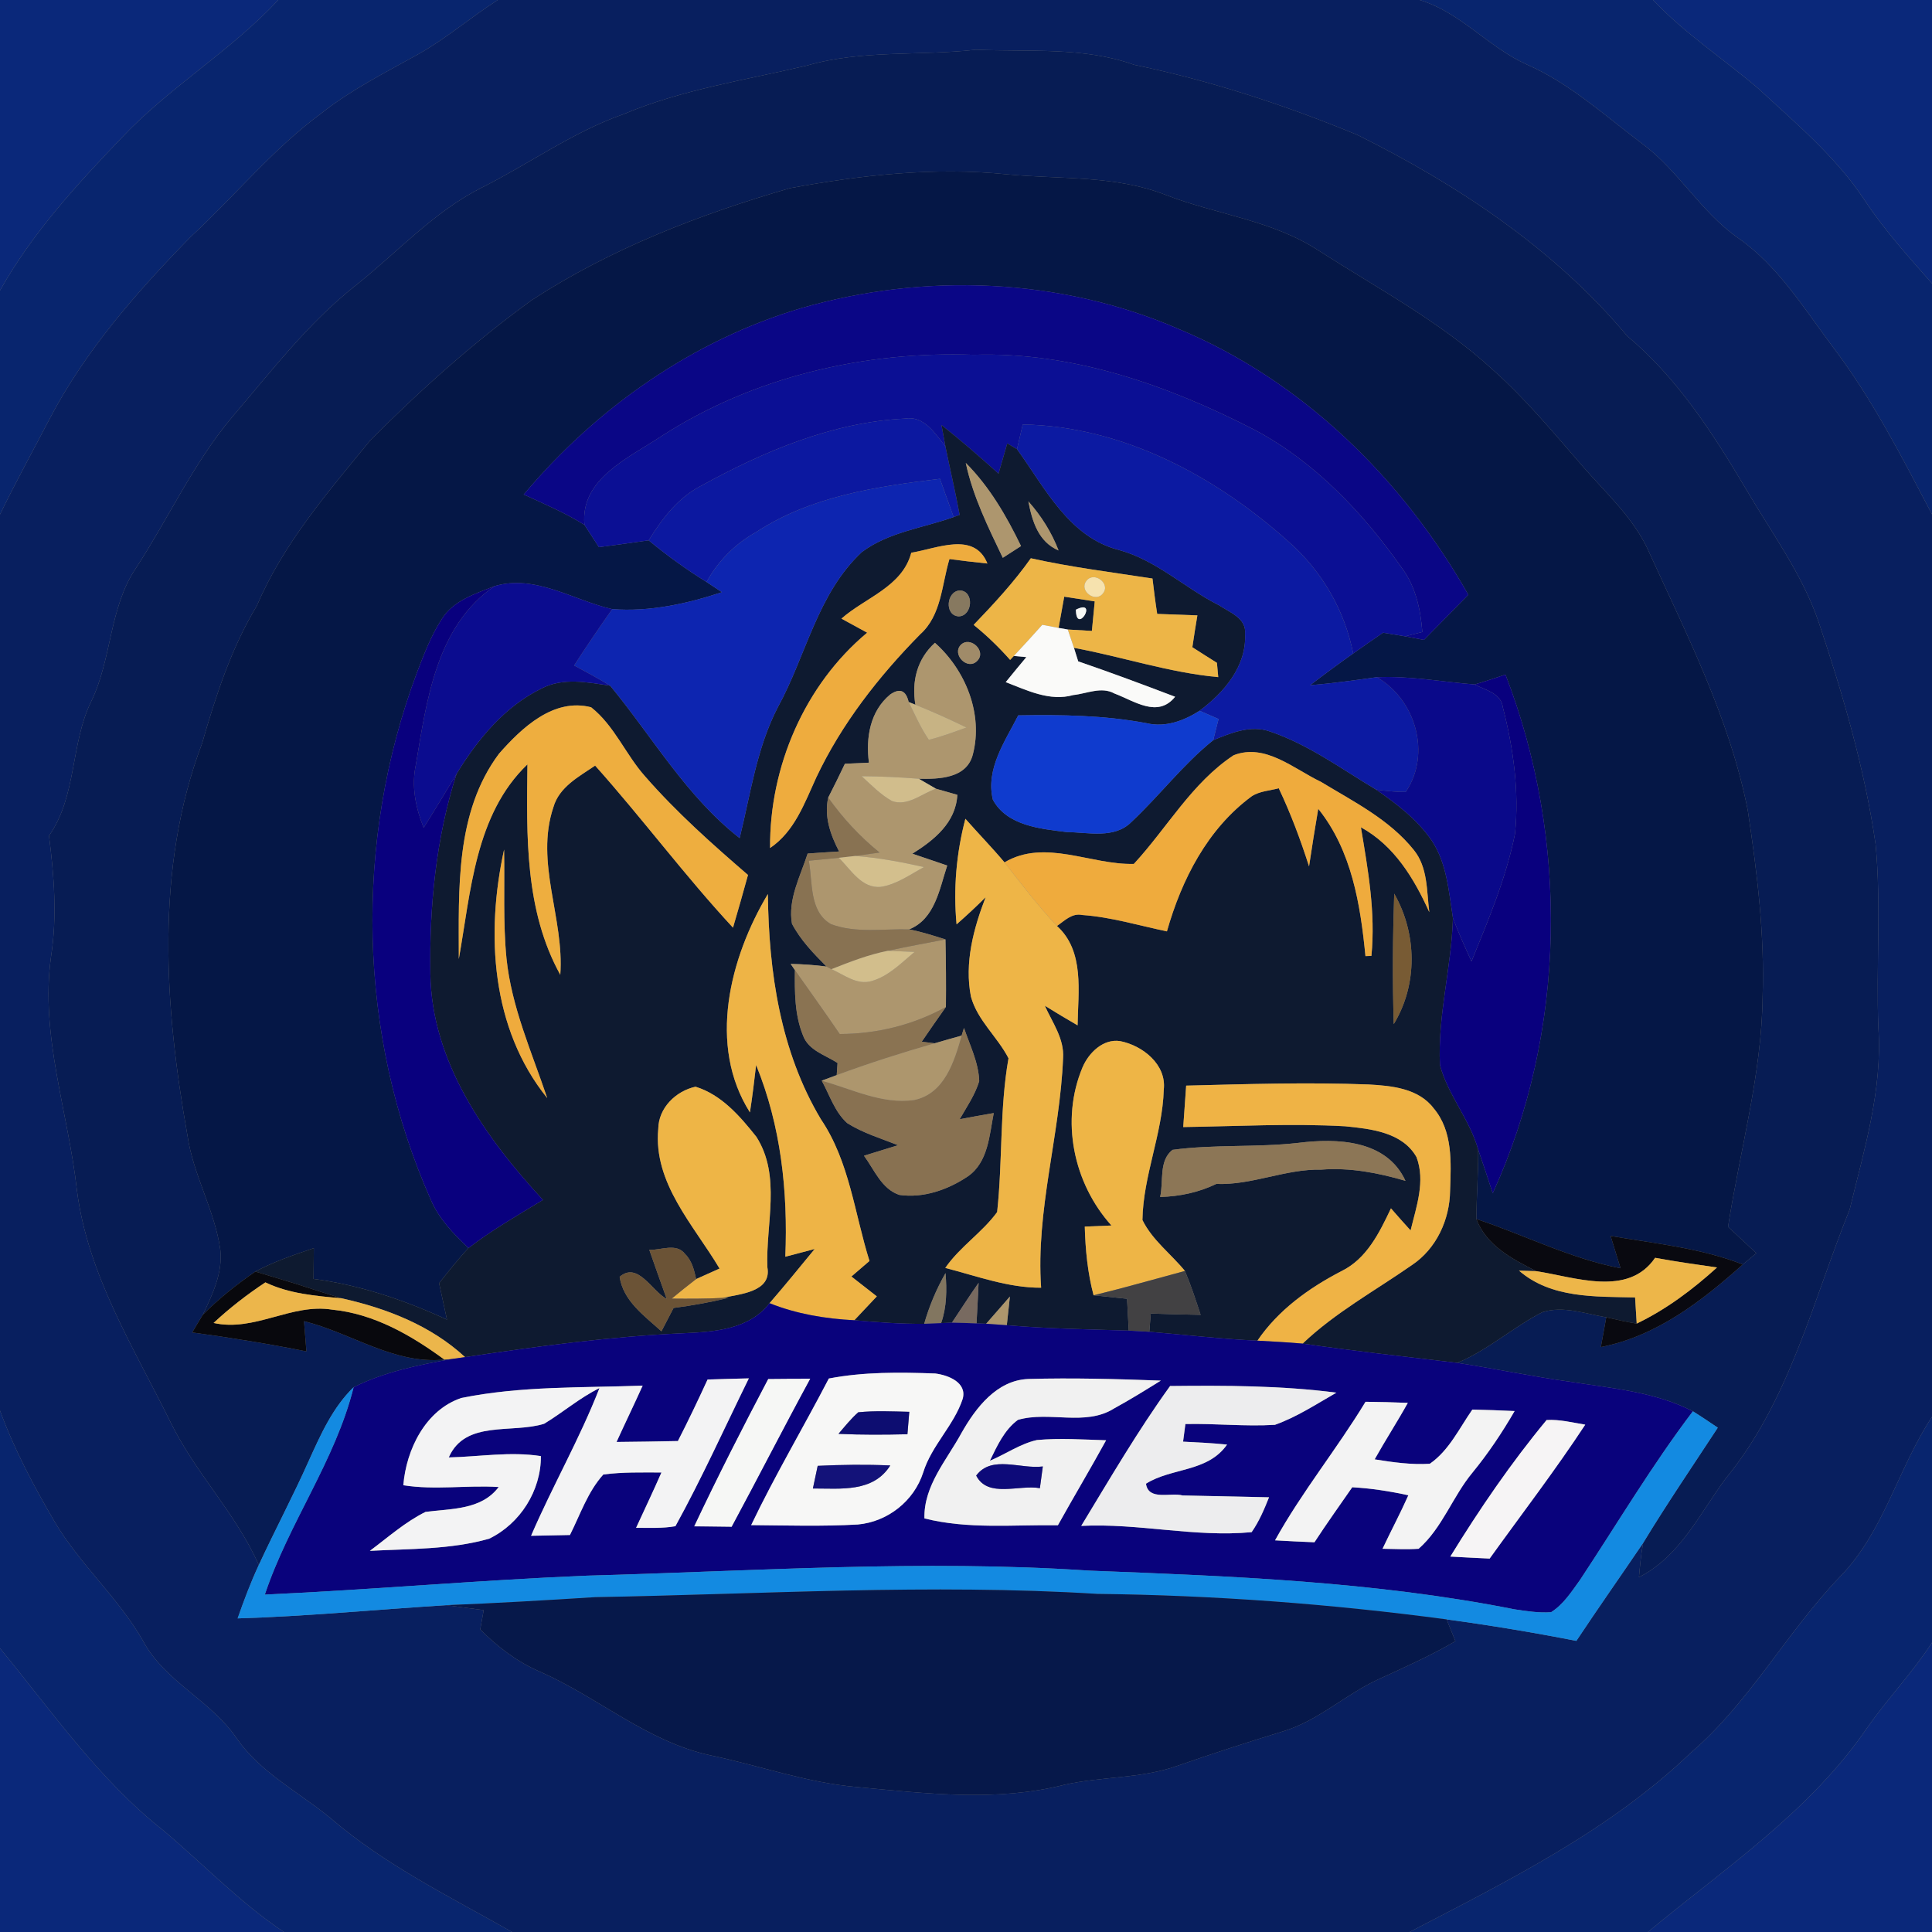 <?xml version="1.0" encoding="UTF-8" ?>
<!DOCTYPE svg PUBLIC "-//W3C//DTD SVG 1.1//EN" "http://www.w3.org/Graphics/SVG/1.1/DTD/svg11.dtd">
<svg width="250pt" height="250pt" viewBox="0 0 250 250" version="1.1" xmlns="http://www.w3.org/2000/svg">
<rect x="0" y="0" width="250" height="250" fill="#808080" stroke="none"/>
<g id="#0a287aff">
<path fill="#0a287a" opacity="1.00" d=" M 0.00 0.00 L 36.00 0.00 C 29.86 6.61 21.97 11.23 15.78 17.79 C 9.94 23.88 4.15 30.19 0.00 37.59 L 0.00 0.00 Z" />
<path fill="#0a287a" opacity="1.00" d=" M 213.90 0.00 L 250.00 0.00 L 250.00 36.68 C 246.92 33.18 243.78 29.71 241.21 25.80 C 237.53 20.25 232.38 15.96 227.54 11.47 C 223.02 7.61 218.01 4.34 213.90 0.00 Z" />
<path fill="#0a287a" opacity="1.00" d=" M 241.61 223.57 C 244.27 219.78 247.49 216.43 250.00 212.55 L 250.00 250.00 L 213.24 250.00 C 223.18 241.76 234.24 234.39 241.61 223.57 Z" />
<path fill="#0a287a" opacity="1.00" d=" M 0.00 213.29 C 6.70 221.43 12.80 230.28 21.15 236.87 C 26.35 241.24 31.06 246.21 36.73 250.00 L 0.00 250.00 L 0.00 213.29 Z" />
</g>
<g id="#08256eff">
<path fill="#08256e" opacity="1.00" d=" M 36.00 0.00 L 64.41 0.00 C 60.88 2.25 57.71 5.02 54.04 7.06 C 49.81 9.42 45.46 11.60 41.65 14.61 C 35.33 19.24 30.39 25.38 24.66 30.66 C 17.70 37.78 11.02 45.38 6.39 54.26 C 4.25 58.36 2.02 62.41 0.00 66.57 L 0.00 37.59 C 4.15 30.19 9.94 23.88 15.78 17.79 C 21.97 11.23 29.86 6.61 36.00 0.00 Z" />
<path fill="#08256e" opacity="1.00" d=" M 183.71 0.00 L 213.90 0.00 C 218.01 4.34 223.02 7.61 227.54 11.47 C 232.38 15.96 237.53 20.25 241.21 25.80 C 243.78 29.71 246.92 33.18 250.00 36.68 L 250.00 66.55 C 246.09 59.12 242.25 51.58 237.15 44.87 C 233.41 39.87 230.07 34.38 224.85 30.75 C 220.05 27.38 217.17 22.04 212.46 18.56 C 207.64 14.94 203.13 10.78 197.55 8.34 C 192.59 6.11 188.99 1.60 183.71 0.00 Z" />
<path fill="#08256e" opacity="1.00" d=" M 0.00 182.53 C 1.85 187.56 4.37 192.31 7.08 196.93 C 10.34 202.44 15.29 206.71 18.48 212.28 C 21.31 217.62 27.31 220.02 30.64 224.96 C 33.73 229.40 38.65 231.88 42.74 235.24 C 49.79 241.32 58.22 245.43 66.26 250.00 L 36.73 250.00 C 31.06 246.21 26.35 241.24 21.15 236.87 C 12.80 230.28 6.70 221.43 0.00 213.29 L 0.00 182.53 Z" />
<path fill="#08256e" opacity="1.00" d=" M 238.07 204.05 C 243.78 198.23 245.59 190.01 250.00 183.34 L 250.00 212.55 C 247.49 216.43 244.27 219.78 241.61 223.57 C 234.24 234.39 223.18 241.76 213.24 250.00 L 182.40 250.00 C 195.16 243.36 208.29 236.87 218.78 226.81 C 226.40 220.27 231.17 211.25 238.07 204.05 Z" />
</g>
<g id="#081f5fff">
<path fill="#081f5f" opacity="1.00" d=" M 64.41 0.00 L 183.71 0.00 C 188.99 1.60 192.59 6.11 197.55 8.34 C 203.13 10.78 207.64 14.94 212.46 18.56 C 217.17 22.04 220.05 27.38 224.85 30.75 C 230.07 34.38 233.41 39.87 237.15 44.87 C 242.25 51.58 246.09 59.12 250.00 66.55 L 250.00 183.34 C 245.59 190.01 243.78 198.23 238.07 204.05 C 231.17 211.25 226.40 220.27 218.78 226.81 C 208.29 236.87 195.16 243.36 182.40 250.00 L 66.26 250.00 C 58.22 245.43 49.79 241.32 42.74 235.24 C 38.65 231.88 33.73 229.40 30.64 224.96 C 27.31 220.02 21.31 217.62 18.48 212.28 C 15.29 206.71 10.34 202.44 7.08 196.93 C 4.37 192.31 1.85 187.56 0.00 182.53 L 0.00 66.57 C 2.02 62.41 4.25 58.36 6.39 54.26 C 11.02 45.38 17.70 37.78 24.66 30.66 C 30.39 25.38 35.33 19.24 41.65 14.61 C 45.46 11.60 49.81 9.42 54.04 7.06 C 57.71 5.02 60.88 2.25 64.41 0.00 M 104.43 8.48 C 96.47 10.36 88.31 11.57 80.72 14.76 C 74.15 17.06 68.49 21.20 62.31 24.29 C 56.09 27.43 51.38 32.70 45.98 36.97 C 39.84 41.83 35.07 48.09 30.01 54.00 C 25.02 59.95 21.80 67.07 17.58 73.53 C 14.10 78.70 14.49 85.28 11.79 90.79 C 9.10 96.32 9.96 102.98 6.34 108.15 C 7.00 113.32 7.41 118.56 6.61 123.74 C 5.16 134.00 8.85 143.96 9.96 154.06 C 11.36 164.97 17.30 174.37 22.07 184.03 C 25.26 190.58 30.53 195.83 33.49 202.51 C 32.44 204.75 31.57 207.08 30.75 209.42 C 39.76 209.15 48.75 208.27 57.74 207.71 C 59.36 207.92 60.97 208.14 62.59 208.35 C 62.44 209.18 62.29 210.01 62.14 210.85 C 64.37 213.09 66.90 215.03 69.82 216.29 C 77.33 219.58 83.72 225.35 91.89 227.13 C 98.26 228.45 104.45 230.71 110.98 231.25 C 119.86 232.08 129.00 233.18 137.76 230.94 C 142.57 229.86 147.62 230.17 152.31 228.51 C 156.85 226.93 161.43 225.44 166.04 224.03 C 170.58 222.66 174.07 219.28 178.32 217.32 C 181.70 215.77 185.11 214.25 188.33 212.37 C 188.05 211.66 187.48 210.25 187.19 209.55 C 192.81 210.31 198.41 211.24 203.98 212.33 C 206.81 208.07 209.75 203.89 212.62 199.66 C 212.34 201.12 212.22 202.61 212.08 204.09 C 217.40 201.39 219.92 195.89 223.30 191.32 C 231.56 181.28 234.58 168.32 239.35 156.50 C 241.21 148.80 243.61 141.02 243.06 133.00 C 242.75 125.08 243.45 117.14 242.70 109.24 C 241.28 99.44 238.48 89.89 235.34 80.51 C 233.19 74.23 229.19 68.87 225.88 63.20 C 221.62 56.01 217.02 48.89 210.55 43.47 C 201.13 32.21 188.69 23.95 175.65 17.46 C 166.31 13.60 156.64 10.43 146.74 8.38 C 140.18 6.03 133.13 6.74 126.30 6.43 C 119.02 7.26 111.54 6.42 104.43 8.48 Z" />
</g>
<g id="#071c54ff">
<path fill="#071c54" opacity="1.00" d=" M 104.43 8.48 C 111.54 6.42 119.02 7.26 126.30 6.43 C 133.13 6.74 140.18 6.03 146.74 8.38 C 156.64 10.43 166.31 13.60 175.65 17.46 C 188.69 23.95 201.13 32.21 210.55 43.47 C 217.02 48.89 221.62 56.01 225.88 63.20 C 229.19 68.87 233.19 74.23 235.34 80.51 C 238.48 89.89 241.28 99.44 242.70 109.24 C 243.45 117.14 242.75 125.08 243.06 133.00 C 243.61 141.02 241.21 148.80 239.35 156.50 C 234.58 168.32 231.56 181.28 223.30 191.32 C 219.92 195.89 217.40 201.39 212.08 204.09 C 212.22 202.61 212.34 201.12 212.62 199.66 C 215.69 194.60 219.03 189.70 222.28 184.74 C 221.21 184.02 220.15 183.30 219.06 182.62 C 214.18 180.10 208.61 179.65 203.27 178.81 C 198.35 178.13 193.48 177.11 188.57 176.35 C 192.55 174.70 195.77 171.75 199.57 169.80 C 202.28 168.93 205.15 170.00 207.85 170.46 C 207.62 171.74 207.38 173.02 207.15 174.31 C 214.34 172.91 220.20 168.38 225.52 163.62 C 226.10 163.13 226.68 162.65 227.27 162.16 C 226.05 161.02 224.83 159.89 223.61 158.75 C 225.14 148.84 227.96 139.09 228.08 129.01 C 228.36 120.91 227.36 112.84 226.16 104.85 C 223.79 92.82 218.12 81.85 213.08 70.78 C 211.08 66.72 207.66 63.65 204.74 60.27 C 201.03 55.99 197.40 51.61 193.16 47.84 C 186.41 41.64 178.26 37.32 170.59 32.40 C 164.63 28.50 157.39 27.76 150.86 25.23 C 144.30 22.65 137.17 23.22 130.30 22.56 C 120.92 21.59 111.45 22.65 102.22 24.35 C 90.55 27.73 79.04 32.17 68.82 38.83 C 61.35 44.24 54.44 50.42 47.94 56.95 C 42.46 63.65 36.68 70.30 33.25 78.36 C 29.91 83.89 27.93 90.03 26.15 96.20 C 20.03 112.38 21.28 130.23 24.26 146.94 C 25.00 152.06 27.80 156.61 28.51 161.72 C 28.84 164.70 27.50 167.50 26.25 170.12 C 25.79 170.88 25.32 171.65 24.87 172.42 C 29.82 173.09 34.75 173.89 39.65 174.87 C 39.55 173.57 39.44 172.26 39.34 170.96 C 45.44 172.47 51.00 176.59 57.50 175.93 L 58.46 175.85 C 54.12 176.63 49.73 177.52 45.76 179.50 C 43.05 182.13 41.50 185.62 39.97 189.00 C 37.94 193.56 35.59 197.97 33.49 202.51 C 30.53 195.83 25.26 190.58 22.07 184.03 C 17.30 174.37 11.36 164.97 9.96 154.06 C 8.85 143.96 5.16 134.00 6.61 123.74 C 7.41 118.56 7.00 113.32 6.34 108.15 C 9.96 102.98 9.10 96.32 11.79 90.79 C 14.49 85.28 14.10 78.70 17.58 73.53 C 21.80 67.07 25.02 59.95 30.01 54.00 C 35.07 48.09 39.84 41.83 45.98 36.97 C 51.38 32.70 56.09 27.43 62.31 24.29 C 68.49 21.20 74.15 17.06 80.72 14.76 C 88.31 11.57 96.47 10.36 104.43 8.48 Z" />
</g>
<g id="#051746ff">
<path fill="#051746" opacity="1.00" d=" M 102.22 24.35 C 111.45 22.65 120.92 21.59 130.30 22.56 C 137.17 23.22 144.30 22.65 150.86 25.23 C 157.39 27.76 164.63 28.50 170.59 32.40 C 178.26 37.32 186.41 41.64 193.16 47.84 C 197.40 51.61 201.03 55.99 204.74 60.27 C 207.66 63.65 211.08 66.72 213.08 70.78 C 218.12 81.85 223.79 92.82 226.16 104.85 C 227.36 112.84 228.36 120.91 228.08 129.01 C 227.96 139.09 225.14 148.84 223.61 158.75 C 224.83 159.89 226.05 161.02 227.27 162.16 C 226.68 162.65 226.10 163.13 225.52 163.62 C 220.04 161.49 214.16 160.91 208.41 159.93 C 208.84 161.32 209.27 162.72 209.70 164.11 C 203.20 162.86 197.28 159.81 191.04 157.74 C 191.06 154.75 191.30 151.76 191.28 148.77 C 191.93 150.64 192.54 152.52 193.16 154.41 C 202.71 133.51 203.07 108.66 194.81 87.29 C 193.48 87.73 192.16 88.18 190.82 88.57 C 186.60 88.23 182.41 87.44 178.16 87.63 C 175.29 88.02 172.42 88.44 169.53 88.66 C 171.36 87.26 173.22 85.89 175.10 84.56 C 176.38 83.65 177.67 82.76 178.96 81.87 C 179.68 81.99 181.11 82.22 181.82 82.34 C 182.43 82.46 183.65 82.69 184.26 82.80 C 186.18 80.86 188.09 78.91 190.00 76.96 C 181.50 61.97 168.51 49.22 152.48 42.55 C 137.22 35.95 119.66 35.26 103.75 39.85 C 89.65 44.01 77.19 52.78 67.77 63.99 C 70.43 65.21 73.14 66.37 75.63 67.92 C 76.26 68.88 76.88 69.84 77.50 70.80 C 79.65 70.52 81.79 70.23 83.94 69.92 C 86.31 71.88 88.81 73.69 91.43 75.31 C 91.93 75.64 92.92 76.30 93.42 76.63 C 88.85 78.14 84.06 79.19 79.22 78.82 C 74.21 77.69 69.26 74.27 63.98 75.85 C 61.51 76.82 58.67 77.70 57.18 80.08 C 55.79 82.21 54.88 84.61 53.97 86.98 C 45.76 108.84 46.25 133.91 55.76 155.29 C 56.82 157.75 58.71 159.69 60.62 161.50 C 59.27 162.94 58.05 164.50 56.82 166.04 C 57.16 167.61 57.50 169.19 57.84 170.76 C 52.35 168.23 46.58 166.28 40.57 165.49 C 40.58 164.16 40.59 162.83 40.61 161.51 C 38.03 162.38 35.44 163.25 33.04 164.54 C 30.62 166.20 28.32 168.04 26.25 170.12 C 27.50 167.50 28.84 164.70 28.51 161.72 C 27.80 156.61 25.00 152.06 24.26 146.94 C 21.28 130.23 20.03 112.38 26.15 96.20 C 27.93 90.03 29.91 83.89 33.25 78.36 C 36.68 70.30 42.46 63.65 47.94 56.95 C 54.44 50.42 61.35 44.24 68.82 38.83 C 79.04 32.17 90.55 27.73 102.22 24.35 Z" />
</g>
<g id="#0a0686ff">
<path fill="#0a0686" opacity="1.00" d=" M 103.75 39.85 C 119.66 35.26 137.22 35.95 152.48 42.55 C 168.51 49.22 181.50 61.97 190.00 76.96 C 188.09 78.91 186.18 80.86 184.26 82.80 C 183.65 82.69 182.43 82.46 181.82 82.34 C 182.38 82.20 183.49 81.92 184.05 81.78 C 183.82 78.88 183.20 75.93 181.44 73.55 C 176.40 66.39 170.20 59.81 162.40 55.65 C 151.17 49.86 138.81 45.50 126.00 45.91 C 111.85 45.41 97.46 48.75 85.51 56.49 C 81.38 59.24 75.04 61.96 75.63 67.92 C 73.14 66.37 70.43 65.21 67.77 63.99 C 77.19 52.78 89.65 44.01 103.75 39.85 Z" />
</g>
<g id="#0b0f94ff">
<path fill="#0b0f94" opacity="1.00" d=" M 85.51 56.49 C 97.46 48.75 111.85 45.41 126.00 45.91 C 138.81 45.50 151.17 49.86 162.40 55.65 C 170.20 59.81 176.40 66.39 181.44 73.55 C 183.20 75.93 183.82 78.88 184.05 81.78 C 183.49 81.92 182.38 82.20 181.82 82.34 C 181.11 82.22 179.68 81.99 178.96 81.87 C 177.67 82.76 176.38 83.65 175.10 84.56 C 174.01 78.99 171.07 73.93 166.83 70.17 C 157.36 61.66 145.31 55.15 132.34 54.93 C 132.16 55.73 131.78 57.33 131.60 58.12 C 131.28 57.94 130.65 57.56 130.34 57.38 C 129.96 58.68 129.59 59.98 129.21 61.29 C 126.80 59.13 124.37 57.00 121.83 55.00 C 121.96 55.69 122.21 57.09 122.34 57.78 C 120.99 56.10 119.59 53.74 117.06 54.17 C 107.74 54.64 98.91 58.37 90.82 62.81 C 87.78 64.34 85.69 67.09 83.94 69.92 C 81.79 70.23 79.65 70.52 77.50 70.80 C 76.88 69.84 76.26 68.88 75.63 67.92 C 75.04 61.96 81.38 59.24 85.51 56.49 Z" />
</g>
<g id="#0c18a0ff">
<path fill="#0c18a0" opacity="1.00" d=" M 90.82 62.81 C 98.91 58.37 107.74 54.64 117.06 54.17 C 119.59 53.74 120.99 56.10 122.34 57.78 C 122.94 60.73 123.64 63.66 124.18 66.63 L 123.40 66.91 C 122.81 65.26 122.22 63.61 121.63 61.96 C 113.43 62.95 104.94 64.21 97.88 68.83 C 95.16 70.34 92.92 72.58 91.43 75.31 C 88.81 73.69 86.31 71.88 83.94 69.92 C 85.69 67.09 87.78 64.34 90.82 62.81 Z" />
</g>
<g id="#0e1a30ff">
<path fill="#0e1a30" opacity="1.00" d=" M 121.83 55.00 C 124.37 57.00 126.80 59.13 129.21 61.29 C 129.59 59.98 129.96 58.68 130.34 57.38 C 130.65 57.56 131.28 57.94 131.60 58.12 C 135.21 63.10 138.32 69.53 144.80 71.17 C 149.66 72.50 153.32 76.10 157.74 78.32 C 159.12 79.25 161.31 79.98 161.11 82.03 C 161.32 86.23 158.38 89.61 155.23 91.97 C 153.18 93.27 150.81 94.16 148.36 93.58 C 142.89 92.55 137.32 92.47 131.76 92.57 C 130.05 95.93 127.51 99.52 128.48 103.49 C 130.31 106.86 134.63 107.25 138.05 107.67 C 140.82 107.70 144.22 108.58 146.41 106.36 C 150.05 102.95 153.08 98.92 156.99 95.78 C 159.28 94.84 161.86 93.77 164.35 94.66 C 169.32 96.34 173.59 99.50 178.06 102.17 C 180.74 104.01 183.39 106.05 185.26 108.76 C 187.23 111.72 187.47 115.39 188.01 118.80 C 187.82 125.18 186.01 131.45 186.33 137.83 C 187.37 141.72 190.19 144.87 191.28 148.77 C 191.30 151.76 191.06 154.75 191.04 157.74 C 192.33 161.18 195.71 162.93 198.79 164.49 C 198.23 164.47 197.12 164.44 196.56 164.42 C 200.72 168.03 206.42 167.76 211.58 167.89 C 211.64 169.01 211.71 170.14 211.79 171.27 C 210.46 171.07 209.16 170.75 207.85 170.46 C 205.15 170.00 202.28 168.93 199.57 169.80 C 195.77 171.75 192.55 174.70 188.57 176.35 C 181.90 175.55 175.21 174.83 168.56 173.86 C 172.78 169.84 177.92 167.03 182.67 163.72 C 185.86 161.61 187.60 157.83 187.64 154.06 C 187.77 150.45 188.01 146.36 185.52 143.42 C 183.56 140.82 180.05 140.49 177.06 140.33 C 169.20 140.03 161.34 140.28 153.49 140.48 C 153.36 142.27 153.24 144.05 153.11 145.84 C 160.09 145.74 167.08 145.35 174.06 145.74 C 177.37 146.07 181.46 146.50 183.29 149.72 C 184.48 152.83 183.27 156.16 182.53 159.22 C 181.67 158.27 180.82 157.32 179.99 156.36 C 178.50 159.50 176.86 162.89 173.57 164.49 C 169.35 166.68 165.42 169.51 162.71 173.48 C 158.03 173.27 153.39 172.72 148.72 172.33 C 148.77 171.74 148.87 170.56 148.91 169.97 C 151.06 170.04 153.21 170.11 155.36 170.14 C 154.73 168.22 154.11 166.31 153.33 164.46 C 151.52 162.25 149.11 160.48 147.83 157.87 C 147.92 152.13 150.42 146.74 150.59 141.01 C 150.97 137.74 147.85 135.29 144.95 134.72 C 142.75 134.38 140.88 136.23 140.08 138.11 C 137.20 144.97 138.89 153.10 143.82 158.58 C 142.96 158.61 141.23 158.68 140.37 158.72 C 140.45 161.71 140.74 164.71 141.51 167.61 C 142.95 167.76 144.39 167.91 145.84 168.06 C 145.91 169.43 145.99 170.80 146.06 172.18 C 140.80 172.01 135.53 171.94 130.28 171.48 C 130.42 170.24 130.55 169.01 130.68 167.77 C 129.65 168.94 128.65 170.13 127.61 171.29 C 127.30 171.28 126.67 171.26 126.36 171.25 C 126.46 169.50 126.55 167.74 126.63 166.00 C 125.44 167.69 124.33 169.43 123.18 171.15 C 122.83 171.17 122.13 171.20 121.78 171.21 C 122.51 169.13 122.53 166.91 122.35 164.74 C 121.17 166.81 120.24 169.01 119.59 171.30 C 116.57 171.33 113.55 171.10 110.55 170.84 C 111.51 169.81 112.48 168.78 113.46 167.75 C 112.36 166.89 111.27 166.03 110.17 165.18 C 110.95 164.51 111.73 163.84 112.51 163.17 C 110.57 157.01 109.93 150.31 106.23 144.84 C 100.97 136.04 99.48 125.78 99.36 115.69 C 94.43 123.96 91.54 135.26 97.04 143.94 C 97.36 141.90 97.60 139.86 97.84 137.81 C 101.06 145.69 101.97 154.18 101.62 162.62 C 102.88 162.29 104.15 161.96 105.42 161.62 C 103.49 163.97 101.57 166.33 99.58 168.63 C 96.93 172.06 92.40 172.34 88.42 172.52 C 78.94 172.94 69.54 174.21 60.18 175.61 C 55.74 171.51 50.02 169.29 44.20 168.00 C 42.18 167.39 40.19 166.73 38.18 166.09 C 36.47 165.58 34.75 165.06 33.04 164.54 C 35.44 163.25 38.03 162.38 40.61 161.51 C 40.59 162.83 40.58 164.16 40.57 165.49 C 46.58 166.28 52.35 168.23 57.84 170.76 C 57.50 169.19 57.16 167.61 56.82 166.04 C 58.05 164.50 59.27 162.94 60.62 161.50 C 63.65 159.16 66.99 157.26 70.26 155.27 C 62.82 147.21 55.85 137.42 55.69 126.02 C 55.55 117.30 56.41 108.47 59.08 100.13 C 61.80 95.67 65.33 91.38 70.12 89.07 C 72.88 87.65 76.04 88.29 78.96 88.73 C 84.44 95.38 88.82 103.07 95.71 108.45 C 97.12 102.75 97.91 96.81 100.64 91.54 C 104.31 84.87 105.75 76.83 111.52 71.44 C 114.97 68.85 119.42 68.33 123.40 66.91 L 124.18 66.63 C 123.64 63.66 122.94 60.73 122.34 57.78 C 122.21 57.09 121.96 55.69 121.83 55.00 M 124.97 59.90 C 125.89 64.23 127.86 68.21 129.76 72.18 C 130.35 71.80 131.53 71.04 132.12 70.66 C 130.24 66.77 128.04 62.98 124.97 59.90 M 133.07 64.88 C 133.56 67.44 134.36 70.12 136.98 71.23 C 136.08 68.89 134.74 66.75 133.07 64.88 M 117.92 71.52 C 116.76 75.93 111.99 77.31 108.88 80.05 C 109.99 80.65 111.10 81.26 112.21 81.87 C 104.11 88.63 99.56 99.24 99.65 109.73 C 102.82 107.59 104.10 103.93 105.62 100.62 C 108.90 93.67 113.69 87.55 119.06 82.09 C 121.84 79.62 121.85 75.67 122.86 72.34 C 124.50 72.56 126.13 72.75 127.77 72.92 C 126.08 68.71 121.23 70.99 117.92 71.52 M 133.39 72.24 C 131.20 75.34 128.61 78.13 125.99 80.86 C 127.69 82.23 129.26 83.75 130.71 85.39 L 131.19 84.88 C 131.59 84.92 132.41 84.99 132.81 85.03 C 131.92 86.10 131.02 87.18 130.14 88.27 C 132.91 89.33 135.85 90.80 138.88 89.94 C 140.64 89.76 142.52 88.80 144.21 89.74 C 146.78 90.70 149.81 92.96 152.06 90.16 C 147.90 88.58 143.73 87.02 139.52 85.58 C 139.38 85.14 139.11 84.27 138.97 83.83 C 145.21 84.98 151.28 87.04 157.64 87.62 C 157.59 87.16 157.51 86.23 157.47 85.77 C 156.40 85.10 155.34 84.43 154.29 83.75 C 154.49 82.37 154.71 81.00 154.94 79.63 C 153.20 79.56 151.47 79.50 149.74 79.44 C 149.50 77.91 149.31 76.38 149.13 74.86 C 143.87 74.05 138.59 73.40 133.39 72.24 M 124.22 76.40 C 122.45 76.48 122.17 79.65 124.06 79.76 C 125.85 79.71 126.10 76.50 124.22 76.40 M 124.34 83.43 C 123.11 84.68 125.21 86.81 126.45 85.52 C 127.71 84.27 125.57 82.25 124.34 83.43 M 118.45 91.19 L 117.58 90.84 C 117.23 89.33 116.44 89.01 115.20 89.86 C 112.57 92.03 112.02 95.48 112.44 98.69 C 111.40 98.73 110.36 98.78 109.33 98.83 C 108.63 100.29 107.92 101.76 107.17 103.21 C 106.62 105.66 107.46 108.02 108.58 110.18 C 107.22 110.26 105.87 110.35 104.51 110.45 C 103.57 113.38 101.93 116.37 102.48 119.53 C 103.59 121.65 105.28 123.39 106.95 125.07 C 105.41 124.87 103.86 124.76 102.31 124.73 L 102.86 125.53 C 102.83 128.37 102.82 131.31 103.91 133.99 C 104.61 135.93 106.80 136.52 108.38 137.55 C 108.36 137.94 108.30 138.73 108.27 139.12 C 107.79 139.30 106.82 139.66 106.33 139.84 C 107.36 141.70 108.01 143.89 109.64 145.34 C 111.67 146.62 113.99 147.31 116.21 148.19 C 114.73 148.64 113.27 149.09 111.80 149.55 C 113.13 151.35 114.08 153.86 116.37 154.62 C 119.48 155.07 122.67 153.95 125.23 152.23 C 127.88 150.40 128.02 146.90 128.59 144.03 C 127.12 144.28 125.65 144.55 124.18 144.83 C 125.10 143.23 126.17 141.68 126.71 139.90 C 126.63 137.48 125.50 135.26 124.74 133.01 L 124.43 134.01 C 123.26 134.33 122.10 134.66 120.95 135.00 C 120.53 134.95 119.69 134.85 119.27 134.80 C 120.30 133.29 121.34 131.79 122.40 130.30 C 122.43 127.38 122.41 124.47 122.34 121.56 C 120.79 121.07 119.24 120.57 117.64 120.26 C 120.99 118.93 121.57 115.01 122.57 112.00 C 121.07 111.48 119.56 110.98 118.06 110.47 C 120.87 108.71 123.68 106.46 123.88 102.85 C 122.95 102.59 122.03 102.32 121.11 102.06 C 120.55 101.74 119.44 101.09 118.89 100.77 C 121.50 100.83 125.11 100.74 125.89 97.61 C 127.24 92.39 124.95 86.71 120.98 83.18 C 118.66 85.28 117.95 88.17 118.45 91.19 M 64.57 97.53 C 58.89 105.13 59.37 115.11 59.37 124.10 C 60.92 115.41 61.48 105.39 68.25 98.91 C 68.14 108.13 67.89 117.80 72.50 126.14 C 73.04 118.86 69.20 111.62 71.61 104.45 C 72.36 101.82 74.93 100.49 77.01 99.07 C 83.13 105.92 88.61 113.31 94.85 120.04 C 95.51 117.77 96.17 115.50 96.79 113.22 C 92.14 109.21 87.54 105.12 83.50 100.49 C 80.96 97.66 79.52 93.91 76.49 91.52 C 71.64 90.27 67.51 94.18 64.57 97.53 M 159.63 97.73 C 154.22 101.31 151.02 107.14 146.72 111.79 C 141.15 111.94 135.23 108.49 129.98 111.59 C 128.36 109.66 126.59 107.85 124.92 105.95 C 123.75 110.41 123.35 115.02 123.78 119.61 C 125.07 118.48 126.33 117.31 127.54 116.10 C 125.97 120.16 124.78 124.61 125.64 128.97 C 126.49 132.06 129.08 134.17 130.50 136.94 C 129.34 143.52 129.75 150.23 129.03 156.84 C 127.10 159.50 124.20 161.33 122.32 164.07 C 126.40 165.12 130.46 166.65 134.72 166.63 C 134.02 156.63 137.16 146.88 137.56 136.93 C 137.74 134.43 136.18 132.32 135.20 130.14 C 136.60 131.00 138.01 131.86 139.44 132.68 C 139.50 128.35 140.37 123.08 136.77 119.82 C 137.75 119.15 138.71 118.12 140.03 118.40 C 143.76 118.66 147.36 119.76 151.00 120.52 C 152.90 113.82 156.25 107.25 161.97 103.04 C 163.01 102.36 164.30 102.32 165.47 102.00 C 167.02 105.27 168.29 108.66 169.39 112.11 C 169.76 109.62 170.16 107.13 170.58 104.66 C 174.91 110.05 176.04 117.04 176.69 123.72 C 176.88 123.71 177.27 123.70 177.46 123.69 C 178.01 118.08 177.02 112.55 176.10 107.05 C 180.42 109.42 182.98 113.67 184.95 118.03 C 184.60 115.30 184.78 112.24 182.94 109.98 C 179.78 106.03 175.15 103.73 170.91 101.16 C 167.42 99.50 163.72 96.13 159.63 97.73 M 70.81 142.09 C 68.81 136.15 66.19 130.32 65.54 124.03 C 65.08 119.34 65.32 114.63 65.23 109.93 C 62.84 120.82 63.55 133.10 70.81 142.09 M 180.41 115.64 C 180.22 121.27 180.18 126.90 180.35 132.52 C 183.47 127.41 183.37 120.80 180.41 115.64 M 85.18 146.08 C 84.52 153.11 89.77 158.53 93.11 164.15 C 92.35 164.49 90.84 165.17 90.08 165.51 C 89.83 164.36 89.53 163.13 88.66 162.28 C 87.54 160.79 85.55 161.79 84.02 161.73 C 84.75 163.85 85.52 165.96 86.27 168.08 C 84.33 167.05 82.54 163.20 80.18 165.22 C 80.65 168.36 83.40 170.28 85.59 172.27 C 86.11 171.26 86.63 170.25 87.16 169.25 C 89.57 168.93 91.97 168.51 94.32 167.92 L 93.47 167.95 C 95.70 167.45 99.88 167.20 99.30 163.99 C 99.07 158.39 101.12 152.20 97.88 147.11 C 95.77 144.45 93.36 141.65 90.00 140.62 C 87.45 141.18 85.21 143.36 85.18 146.08 M 151.72 148.79 C 149.91 150.21 150.59 152.89 150.12 154.89 C 152.64 154.82 155.11 154.30 157.39 153.20 C 162.02 153.38 166.33 151.25 170.96 151.35 C 174.67 151.06 178.32 151.76 181.87 152.80 C 179.41 147.47 173.02 147.26 167.98 147.89 C 162.58 148.50 157.10 148.06 151.72 148.79 Z" />
<path fill="#0e1a30" opacity="1.00" d=" M 137.71 77.21 C 139.03 77.42 140.34 77.62 141.66 77.82 C 141.54 79.09 141.41 80.36 141.29 81.64 C 140.25 81.59 139.21 81.53 138.17 81.46 C 137.87 81.41 137.28 81.30 136.98 81.25 C 137.23 79.91 137.47 78.56 137.71 77.21 M 139.22 78.89 C 139.25 82.29 142.22 77.38 139.22 78.89 Z" />
</g>
<g id="#0c1aa2ff">
<path fill="#0c1aa2" opacity="1.00" d=" M 132.34 54.93 C 145.31 55.15 157.36 61.66 166.83 70.17 C 171.07 73.93 174.01 78.99 175.10 84.56 C 173.22 85.89 171.36 87.26 169.53 88.66 C 172.42 88.44 175.29 88.02 178.16 87.63 C 183.21 90.53 185.22 97.57 181.90 102.48 C 180.61 102.49 179.33 102.35 178.06 102.17 C 173.59 99.50 169.32 96.34 164.35 94.66 C 161.86 93.77 159.28 94.84 156.99 95.78 C 157.22 94.87 157.45 93.96 157.68 93.04 C 156.86 92.68 156.04 92.33 155.23 91.97 C 158.38 89.61 161.32 86.23 161.11 82.03 C 161.31 79.98 159.12 79.25 157.74 78.32 C 153.32 76.10 149.66 72.50 144.80 71.17 C 138.32 69.53 135.21 63.10 131.60 58.12 C 131.78 57.33 132.16 55.73 132.34 54.93 Z" />
</g>
<g id="#ad966eff">
<path fill="#ad966e" opacity="1.00" d=" M 124.97 59.90 C 128.04 62.98 130.24 66.77 132.12 70.66 C 131.53 71.04 130.35 71.80 129.76 72.18 C 127.86 68.21 125.89 64.23 124.97 59.90 Z" />
<path fill="#ad966e" opacity="1.00" d=" M 133.07 64.88 C 134.74 66.75 136.08 68.89 136.98 71.23 C 134.36 70.12 133.56 67.44 133.07 64.88 Z" />
<path fill="#ad966e" opacity="1.00" d=" M 118.45 91.19 C 117.95 88.17 118.66 85.28 120.98 83.18 C 124.95 86.71 127.24 92.39 125.89 97.61 C 125.11 100.74 121.50 100.83 118.89 100.77 C 116.43 100.57 113.96 100.46 111.50 100.44 C 112.74 101.58 113.93 102.81 115.41 103.65 C 117.44 104.39 119.28 102.69 121.11 102.06 C 122.03 102.32 122.95 102.59 123.88 102.85 C 123.68 106.46 120.87 108.71 118.06 110.47 C 119.56 110.98 121.07 111.48 122.57 112.00 C 121.57 115.01 120.99 118.93 117.64 120.26 C 114.28 120.17 110.74 120.79 107.52 119.58 C 104.68 117.93 105.18 114.16 104.66 111.38 C 105.95 111.26 107.24 111.13 108.54 111.00 C 110.09 112.50 111.48 115.00 113.98 114.76 C 116.04 114.44 117.76 113.17 119.56 112.20 C 116.62 111.54 113.66 110.98 110.66 110.76 C 111.71 110.62 112.77 110.47 113.82 110.32 C 111.28 108.27 109.06 105.87 107.17 103.21 C 107.92 101.76 108.63 100.29 109.33 98.83 C 110.36 98.78 111.40 98.73 112.44 98.69 C 112.02 95.48 112.57 92.03 115.20 89.86 C 116.44 89.01 117.23 89.33 117.58 90.84 C 118.40 92.49 119.14 94.20 120.19 95.73 C 121.85 95.33 123.45 94.71 125.06 94.14 C 122.89 93.08 120.69 92.09 118.45 91.19 Z" />
<path fill="#ad966e" opacity="1.00" d=" M 114.90 123.03 C 117.37 122.49 119.86 122.04 122.34 121.56 C 122.41 124.47 122.43 127.38 122.40 130.30 C 118.19 132.63 113.47 133.79 108.66 133.80 C 106.77 131.02 104.80 128.29 102.86 125.53 L 102.31 124.73 C 103.86 124.76 105.41 124.87 106.95 125.07 L 107.59 125.41 C 109.23 126.13 110.88 127.51 112.78 126.95 C 114.99 126.33 116.62 124.60 118.35 123.18 C 117.48 123.15 115.76 123.07 114.90 123.03 Z" />
</g>
<g id="#0d25b0ff">
<path fill="#0d25b0" opacity="1.00" d=" M 97.88 68.83 C 104.94 64.21 113.43 62.95 121.63 61.96 C 122.22 63.61 122.81 65.26 123.40 66.91 C 119.42 68.33 114.97 68.85 111.52 71.44 C 105.75 76.83 104.31 84.87 100.64 91.54 C 97.91 96.81 97.12 102.75 95.71 108.45 C 88.82 103.07 84.44 95.38 78.96 88.73 C 77.44 87.80 75.86 86.96 74.29 86.11 C 75.88 83.65 77.53 81.22 79.22 78.82 C 84.06 79.19 88.85 78.14 93.42 76.63 C 92.92 76.30 91.93 75.64 91.43 75.31 C 92.92 72.58 95.16 70.34 97.88 68.83 Z" />
</g>
<g id="#eeac3eff">
<path fill="#eeac3e" opacity="1.00" d=" M 117.92 71.52 C 121.23 70.99 126.08 68.71 127.77 72.92 C 126.13 72.75 124.50 72.56 122.86 72.34 C 121.85 75.67 121.84 79.62 119.06 82.09 C 113.69 87.55 108.90 93.67 105.62 100.62 C 104.10 103.93 102.82 107.59 99.65 109.73 C 99.56 99.24 104.11 88.63 112.21 81.87 C 111.10 81.26 109.99 80.65 108.88 80.05 C 111.99 77.31 116.76 75.93 117.92 71.52 Z" />
</g>
<g id="#edb547ff">
<path fill="#edb547" opacity="1.00" d=" M 133.39 72.24 C 138.59 73.40 143.87 74.05 149.13 74.86 C 149.31 76.38 149.50 77.91 149.74 79.44 C 151.47 79.50 153.20 79.56 154.94 79.63 C 154.71 81.00 154.49 82.37 154.29 83.75 C 155.34 84.43 156.40 85.10 157.47 85.77 C 157.51 86.23 157.59 87.16 157.64 87.62 C 151.28 87.04 145.21 84.98 138.97 83.83 C 138.77 83.24 138.37 82.05 138.17 81.46 C 139.21 81.53 140.25 81.59 141.29 81.64 C 141.41 80.36 141.54 79.09 141.66 77.82 C 140.34 77.62 139.03 77.42 137.71 77.21 C 137.47 78.56 137.23 79.91 136.98 81.25 C 136.27 81.12 135.57 80.99 134.87 80.85 C 133.66 82.21 132.43 83.55 131.19 84.88 L 130.71 85.39 C 129.26 83.75 127.69 82.23 125.99 80.86 C 128.61 78.13 131.20 75.34 133.39 72.24 M 140.59 75.15 C 139.56 76.43 141.75 78.08 142.72 76.79 C 143.77 75.51 141.56 73.87 140.59 75.15 Z" />
</g>
<g id="#0b0c8fff">
<path fill="#0b0c8f" opacity="1.00" d=" M 63.98 75.85 C 69.26 74.27 74.21 77.69 79.22 78.82 C 77.53 81.22 75.88 83.65 74.29 86.11 C 75.86 86.96 77.44 87.80 78.96 88.73 C 76.04 88.29 72.88 87.65 70.12 89.07 C 65.33 91.38 61.80 95.67 59.08 100.13 C 57.67 102.47 56.27 104.80 54.82 107.11 C 53.79 104.53 53.21 101.73 53.81 98.96 C 55.21 90.66 56.44 81.02 63.98 75.85 Z" />
</g>
<g id="#f6e2aeff">
<path fill="#f6e2ae" opacity="1.00" d=" M 140.59 75.15 C 141.56 73.87 143.77 75.51 142.72 76.79 C 141.75 78.08 139.56 76.43 140.59 75.15 Z" />
</g>
<g id="#09007eff">
<path fill="#09007e" opacity="1.00" d=" M 57.18 80.08 C 58.67 77.70 61.51 76.82 63.98 75.85 C 56.44 81.02 55.21 90.66 53.81 98.96 C 53.21 101.73 53.79 104.53 54.82 107.11 C 56.27 104.80 57.67 102.47 59.08 100.13 C 56.41 108.47 55.55 117.30 55.69 126.02 C 55.85 137.42 62.82 147.21 70.26 155.27 C 66.99 157.26 63.65 159.16 60.62 161.50 C 58.71 159.69 56.82 157.75 55.76 155.29 C 46.25 133.91 45.76 108.84 53.97 86.98 C 54.88 84.61 55.79 82.21 57.18 80.08 Z" />
<path fill="#09007e" opacity="1.00" d=" M 190.82 88.57 C 192.16 88.18 193.48 87.73 194.81 87.29 C 203.07 108.66 202.71 133.51 193.16 154.41 C 192.54 152.52 191.93 150.64 191.28 148.77 C 190.19 144.87 187.37 141.72 186.33 137.83 C 186.01 131.45 187.82 125.18 188.01 118.80 C 188.72 120.70 189.57 122.55 190.41 124.40 C 192.60 119.03 194.89 113.62 196.04 107.90 C 196.60 102.43 195.84 96.84 194.47 91.53 C 194.23 89.68 192.20 89.30 190.82 88.57 Z" />
</g>
<g id="#877960ff">
<path fill="#877960" opacity="1.00" d=" M 124.22 76.40 C 126.10 76.50 125.85 79.71 124.06 79.76 C 122.17 79.65 122.45 76.48 124.22 76.40 Z" />
</g>
<g id="#f6f7f5ff">
<path fill="#f6f7f5" opacity="1.00" d=" M 139.22 78.89 C 142.22 77.38 139.25 82.29 139.22 78.89 Z" />
<path fill="#f6f7f5" opacity="1.00" d=" M 99.40 178.43 C 101.22 178.41 103.04 178.40 104.86 178.40 C 101.40 184.76 98.11 191.21 94.68 197.58 C 93.06 197.56 91.43 197.54 89.81 197.52 C 92.85 191.08 96.08 184.73 99.40 178.43 Z" />
</g>
<g id="#fafaf9ff">
<path fill="#fafaf9" opacity="1.00" d=" M 134.87 80.85 C 135.57 80.99 136.27 81.12 136.98 81.25 C 137.28 81.30 137.87 81.41 138.17 81.46 C 138.37 82.05 138.77 83.24 138.97 83.83 C 139.11 84.27 139.38 85.14 139.52 85.58 C 143.73 87.02 147.90 88.58 152.06 90.16 C 149.81 92.96 146.78 90.70 144.21 89.74 C 142.52 88.80 140.64 89.76 138.88 89.94 C 135.85 90.80 132.91 89.33 130.14 88.27 C 131.02 87.18 131.92 86.10 132.81 85.03 C 132.41 84.99 131.59 84.92 131.19 84.88 C 132.43 83.55 133.66 82.21 134.87 80.85 Z" />
</g>
<g id="#a08b69ff">
<path fill="#a08b69" opacity="1.00" d=" M 124.34 83.43 C 125.57 82.25 127.71 84.27 126.45 85.52 C 125.21 86.81 123.11 84.68 124.34 83.43 Z" />
</g>
<g id="#0a098aff">
<path fill="#0a098a" opacity="1.00" d=" M 178.16 87.63 C 182.41 87.44 186.60 88.23 190.82 88.57 C 192.20 89.30 194.23 89.68 194.47 91.53 C 195.84 96.84 196.60 102.43 196.04 107.90 C 194.89 113.62 192.60 119.03 190.41 124.40 C 189.57 122.55 188.72 120.70 188.01 118.80 C 187.47 115.39 187.23 111.72 185.26 108.76 C 183.39 106.05 180.74 104.01 178.06 102.17 C 179.33 102.35 180.61 102.49 181.90 102.48 C 185.22 97.57 183.21 90.53 178.16 87.63 Z" />
</g>
<g id="#eeae3fff">
<path fill="#eeae3f" opacity="1.00" d=" M 64.57 97.53 C 67.51 94.18 71.64 90.27 76.49 91.52 C 79.52 93.91 80.96 97.66 83.50 100.49 C 87.54 105.12 92.14 109.21 96.79 113.22 C 96.17 115.50 95.51 117.77 94.85 120.04 C 88.61 113.31 83.13 105.92 77.01 99.07 C 74.93 100.49 72.36 101.82 71.61 104.45 C 69.20 111.62 73.04 118.86 72.50 126.14 C 67.89 117.80 68.14 108.13 68.25 98.91 C 61.48 105.39 60.92 115.41 59.37 124.10 C 59.37 115.11 58.89 105.13 64.57 97.53 Z" />
</g>
<g id="#c7b384ff">
<path fill="#c7b384" opacity="1.00" d=" M 117.58 90.84 L 118.45 91.19 C 120.69 92.09 122.89 93.08 125.06 94.14 C 123.45 94.71 121.85 95.33 120.19 95.73 C 119.14 94.20 118.40 92.49 117.58 90.84 Z" />
</g>
<g id="#0f3bceff">
<path fill="#0f3bce" opacity="1.00" d=" M 148.36 93.58 C 150.81 94.16 153.18 93.27 155.23 91.97 C 156.04 92.33 156.86 92.68 157.68 93.04 C 157.45 93.96 157.22 94.87 156.99 95.78 C 153.08 98.92 150.05 102.95 146.41 106.36 C 144.22 108.58 140.82 107.70 138.05 107.67 C 134.63 107.25 130.31 106.86 128.48 103.49 C 127.51 99.52 130.05 95.93 131.76 92.57 C 137.32 92.47 142.89 92.55 148.36 93.58 Z" />
</g>
<g id="#efab3dff">
<path fill="#efab3d" opacity="1.00" d=" M 159.63 97.73 C 163.72 96.13 167.42 99.50 170.91 101.16 C 175.15 103.73 179.78 106.03 182.94 109.98 C 184.78 112.24 184.60 115.30 184.95 118.03 C 182.98 113.67 180.42 109.42 176.10 107.05 C 177.02 112.55 178.01 118.08 177.46 123.69 C 177.27 123.70 176.88 123.71 176.69 123.72 C 176.04 117.04 174.91 110.05 170.58 104.66 C 170.16 107.13 169.76 109.62 169.39 112.11 C 168.29 108.66 167.02 105.27 165.47 102.00 C 164.30 102.32 163.01 102.36 161.97 103.04 C 156.25 107.25 152.90 113.82 151.00 120.52 C 147.36 119.76 143.76 118.66 140.03 118.40 C 138.71 118.12 137.75 119.15 136.77 119.82 C 134.33 117.23 132.17 114.40 129.98 111.59 C 135.23 108.49 141.15 111.94 146.72 111.79 C 151.02 107.14 154.22 101.31 159.63 97.73 Z" />
<path fill="#efab3d" opacity="1.00" d=" M 70.81 142.09 C 63.55 133.10 62.84 120.82 65.23 109.93 C 65.32 114.63 65.08 119.34 65.54 124.03 C 66.19 130.32 68.81 136.15 70.81 142.09 Z" />
</g>
<g id="#d1bd8cff">
<path fill="#d1bd8c" opacity="1.00" d=" M 111.50 100.44 C 113.96 100.46 116.43 100.57 118.89 100.77 C 119.44 101.09 120.55 101.74 121.11 102.06 C 119.28 102.69 117.44 104.39 115.41 103.65 C 113.93 102.81 112.74 101.58 111.50 100.44 Z" />
</g>
<g id="#887252ff">
<path fill="#887252" opacity="1.00" d=" M 108.58 110.18 C 107.46 108.02 106.62 105.66 107.17 103.21 C 109.06 105.87 111.28 108.27 113.82 110.32 C 112.77 110.47 111.71 110.62 110.66 110.76 C 110.13 110.82 109.07 110.94 108.54 111.00 C 107.24 111.13 105.95 111.26 104.66 111.38 C 105.18 114.16 104.68 117.93 107.52 119.58 C 110.74 120.79 114.28 120.17 117.64 120.26 C 119.24 120.57 120.79 121.07 122.34 121.56 C 119.86 122.04 117.37 122.49 114.90 123.03 C 112.37 123.53 109.97 124.47 107.59 125.41 L 106.95 125.07 C 105.28 123.39 103.59 121.65 102.48 119.53 C 101.93 116.37 103.57 113.38 104.51 110.45 C 105.87 110.35 107.22 110.26 108.58 110.18 Z" />
</g>
<g id="#eeb547ff">
<path fill="#eeb547" opacity="1.00" d=" M 124.92 105.95 C 126.59 107.85 128.36 109.66 129.98 111.59 C 132.17 114.40 134.33 117.23 136.77 119.82 C 140.37 123.08 139.50 128.35 139.44 132.68 C 138.01 131.86 136.60 131.00 135.20 130.14 C 136.18 132.32 137.74 134.43 137.56 136.93 C 137.16 146.88 134.02 156.63 134.72 166.63 C 130.46 166.65 126.40 165.12 122.32 164.07 C 124.20 161.33 127.10 159.50 129.03 156.84 C 129.75 150.23 129.34 143.52 130.50 136.94 C 129.08 134.17 126.49 132.06 125.64 128.97 C 124.78 124.61 125.97 120.16 127.54 116.10 C 126.33 117.31 125.07 118.48 123.78 119.61 C 123.35 115.02 123.75 110.41 124.92 105.95 Z" />
</g>
<g id="#d3bf8dff">
<path fill="#d3bf8d" opacity="1.00" d=" M 108.54 111.00 C 109.07 110.94 110.13 110.82 110.66 110.76 C 113.66 110.98 116.62 111.54 119.56 112.20 C 117.76 113.17 116.04 114.44 113.98 114.76 C 111.48 115.00 110.09 112.50 108.54 111.00 Z" />
</g>
<g id="#eeb446ff">
<path fill="#eeb446" opacity="1.00" d=" M 97.04 143.94 C 91.54 135.26 94.43 123.96 99.36 115.69 C 99.48 125.78 100.97 136.04 106.23 144.84 C 109.93 150.31 110.57 157.01 112.51 163.17 C 111.73 163.84 110.95 164.51 110.17 165.18 C 111.27 166.03 112.36 166.89 113.46 167.75 C 112.48 168.78 111.51 169.81 110.55 170.84 C 106.80 170.65 103.07 170.03 99.58 168.63 C 101.57 166.33 103.49 163.97 105.42 161.62 C 104.15 161.96 102.88 162.29 101.62 162.62 C 101.97 154.18 101.06 145.69 97.84 137.81 C 97.60 139.86 97.36 141.90 97.04 143.94 Z" />
</g>
<g id="#785b34ff">
<path fill="#785b34" opacity="1.00" d=" M 180.41 115.64 C 183.37 120.80 183.47 127.41 180.35 132.52 C 180.18 126.90 180.22 121.27 180.41 115.64 Z" />
</g>
<g id="#d2be8cff">
<path fill="#d2be8c" opacity="1.00" d=" M 107.59 125.41 C 109.97 124.47 112.37 123.53 114.90 123.03 C 115.76 123.07 117.48 123.15 118.35 123.18 C 116.62 124.60 114.99 126.33 112.78 126.95 C 110.88 127.51 109.23 126.13 107.59 125.41 Z" />
</g>
<g id="#8a7352ff">
<path fill="#8a7352" opacity="1.00" d=" M 102.86 125.53 C 104.80 128.29 106.77 131.02 108.66 133.80 C 113.47 133.79 118.19 132.63 122.40 130.30 C 121.34 131.79 120.30 133.29 119.27 134.80 C 119.69 134.85 120.53 134.95 120.95 135.00 C 116.68 136.23 112.44 137.58 108.27 139.12 C 108.30 138.73 108.36 137.94 108.38 137.55 C 106.80 136.52 104.61 135.93 103.91 133.99 C 102.82 131.31 102.83 128.37 102.86 125.53 Z" />
</g>
<g id="#887151ff">
<path fill="#887151" opacity="1.00" d=" M 124.74 133.01 C 125.50 135.26 126.63 137.48 126.71 139.90 C 126.17 141.68 125.10 143.23 124.18 144.83 C 125.65 144.55 127.12 144.28 128.59 144.03 C 128.02 146.90 127.88 150.40 125.23 152.23 C 122.67 153.95 119.48 155.07 116.37 154.62 C 114.08 153.86 113.13 151.35 111.80 149.55 C 113.27 149.09 114.73 148.64 116.21 148.19 C 113.99 147.31 111.67 146.62 109.64 145.34 C 108.01 143.89 107.36 141.70 106.33 139.84 C 110.23 140.91 114.16 142.94 118.30 142.34 C 122.22 141.52 123.48 137.36 124.43 134.01 L 124.74 133.01 Z" />
</g>
<g id="#ad966dff">
<path fill="#ad966d" opacity="1.00" d=" M 120.95 135.00 C 122.10 134.66 123.26 134.33 124.43 134.01 C 123.48 137.36 122.22 141.52 118.30 142.34 C 114.16 142.94 110.23 140.91 106.33 139.84 C 106.82 139.66 107.79 139.30 108.27 139.12 C 112.44 137.58 116.68 136.23 120.95 135.00 Z" />
<path fill="#ad966d" opacity="1.00" d=" M 127.61 171.29 C 128.65 170.13 129.65 168.94 130.68 167.77 C 130.55 169.01 130.42 170.24 130.28 171.48 C 129.62 171.44 128.28 171.34 127.61 171.29 Z" />
</g>
<g id="#eeb546ff">
<path fill="#eeb546" opacity="1.00" d=" M 140.08 138.11 C 140.88 136.23 142.75 134.38 144.95 134.72 C 147.85 135.29 150.97 137.74 150.59 141.01 C 150.42 146.74 147.92 152.13 147.83 157.87 C 149.11 160.48 151.52 162.25 153.33 164.46 C 149.39 165.52 145.47 166.65 141.51 167.61 C 140.74 164.71 140.45 161.71 140.37 158.72 C 141.23 158.68 142.96 158.61 143.82 158.58 C 138.89 153.10 137.20 144.97 140.08 138.11 Z" />
<path fill="#eeb546" opacity="1.00" d=" M 85.18 146.08 C 85.21 143.36 87.45 141.18 90.00 140.62 C 93.36 141.65 95.77 144.45 97.88 147.11 C 101.12 152.20 99.07 158.39 99.30 163.99 C 99.88 167.20 95.70 167.45 93.47 167.95 C 91.29 168.07 89.10 168.06 86.92 168.04 C 87.96 167.18 89.01 166.33 90.08 165.51 C 90.84 165.17 92.35 164.49 93.11 164.15 C 89.77 158.53 84.52 153.11 85.18 146.08 Z" />
</g>
<g id="#efb345ff">
<path fill="#efb345" opacity="1.00" d=" M 153.49 140.48 C 161.34 140.28 169.20 140.03 177.06 140.33 C 180.05 140.49 183.56 140.82 185.52 143.42 C 188.01 146.36 187.77 150.45 187.64 154.06 C 187.60 157.83 185.86 161.61 182.67 163.72 C 177.92 167.03 172.78 169.84 168.56 173.86 C 166.61 173.69 164.66 173.59 162.71 173.48 C 165.42 169.51 169.35 166.68 173.57 164.49 C 176.86 162.89 178.50 159.50 179.99 156.36 C 180.82 157.32 181.67 158.27 182.53 159.22 C 183.27 156.16 184.48 152.83 183.29 149.72 C 181.46 146.50 177.37 146.07 174.06 145.74 C 167.08 145.35 160.09 145.74 153.11 145.84 C 153.24 144.05 153.36 142.27 153.49 140.48 Z" />
</g>
<g id="#8c7656ff">
<path fill="#8c7656" opacity="1.00" d=" M 151.72 148.79 C 157.10 148.06 162.58 148.50 167.98 147.89 C 173.02 147.26 179.41 147.47 181.87 152.80 C 178.32 151.76 174.67 151.06 170.96 151.35 C 166.33 151.25 162.02 153.38 157.39 153.20 C 155.11 154.30 152.64 154.82 150.12 154.89 C 150.59 152.89 149.91 150.21 151.72 148.79 Z" />
</g>
<g id="#090910ff">
<path fill="#090910" opacity="1.00" d=" M 191.04 157.74 C 197.28 159.81 203.20 162.86 209.70 164.11 C 209.27 162.72 208.84 161.32 208.41 159.93 C 214.16 160.91 220.04 161.49 225.52 163.62 C 220.20 168.38 214.34 172.91 207.15 174.31 C 207.38 173.02 207.62 171.74 207.85 170.46 C 209.16 170.75 210.46 171.07 211.79 171.27 C 215.62 169.43 219.04 166.86 222.18 164.01 C 219.50 163.63 216.82 163.25 214.17 162.76 C 210.68 167.88 203.80 165.25 198.79 164.49 C 195.71 162.93 192.33 161.18 191.04 157.74 Z" />
</g>
<g id="#6b5336ff">
<path fill="#6b5336" opacity="1.00" d=" M 84.02 161.73 C 85.55 161.79 87.54 160.79 88.66 162.28 C 89.53 163.13 89.83 164.36 90.08 165.51 C 89.01 166.33 87.96 167.18 86.92 168.04 C 89.10 168.06 91.29 168.07 93.47 167.95 L 94.32 167.92 C 91.97 168.51 89.57 168.93 87.16 169.25 C 86.63 170.25 86.11 171.26 85.59 172.27 C 83.40 170.28 80.65 168.36 80.18 165.22 C 82.54 163.20 84.33 167.05 86.27 168.08 C 85.52 165.96 84.75 163.85 84.02 161.73 Z" />
</g>
<g id="#edb649ff">
<path fill="#edb649" opacity="1.00" d=" M 214.17 162.76 C 216.82 163.25 219.50 163.63 222.18 164.01 C 219.04 166.86 215.62 169.43 211.79 171.27 C 211.71 170.14 211.64 169.01 211.58 167.89 C 206.42 167.76 200.72 168.03 196.56 164.42 C 197.12 164.44 198.23 164.47 198.79 164.49 C 203.80 165.25 210.68 167.88 214.17 162.76 Z" />
</g>
<g id="#08080dff">
<path fill="#08080d" opacity="1.00" d=" M 26.25 170.12 C 28.32 168.04 30.62 166.20 33.04 164.54 C 34.75 165.06 36.47 165.58 38.18 166.09 C 40.19 166.73 42.18 167.39 44.20 168.00 C 40.84 167.69 37.43 167.42 34.34 165.94 C 31.97 167.51 29.72 169.25 27.64 171.19 C 32.96 172.38 37.71 168.61 43.00 169.47 C 48.39 170.00 53.21 172.78 57.50 175.93 C 51.00 176.59 45.44 172.47 39.34 170.96 C 39.44 172.26 39.55 173.57 39.65 174.87 C 34.75 173.89 29.82 173.09 24.87 172.42 C 25.32 171.65 25.79 170.88 26.25 170.12 Z" />
</g>
<g id="#424143ff">
<path fill="#424143" opacity="1.00" d=" M 141.51 167.61 C 145.47 166.65 149.39 165.52 153.33 164.46 C 154.11 166.31 154.73 168.22 155.36 170.14 C 153.21 170.11 151.06 170.04 148.91 169.97 C 148.87 170.56 148.77 171.74 148.72 172.33 C 148.06 172.29 146.73 172.22 146.06 172.18 C 145.99 170.80 145.91 169.43 145.84 168.06 C 144.39 167.91 142.95 167.76 141.51 167.61 Z" />
</g>
<g id="#ecb64bff">
<path fill="#ecb64b" opacity="1.00" d=" M 27.64 171.19 C 29.72 169.25 31.97 167.51 34.34 165.94 C 37.43 167.42 40.84 167.69 44.20 168.00 C 50.02 169.29 55.74 171.51 60.18 175.61 C 59.75 175.67 58.89 175.79 58.46 175.85 L 57.50 175.93 C 53.21 172.78 48.39 170.00 43.00 169.47 C 37.71 168.61 32.96 172.38 27.64 171.19 Z" />
</g>
<g id="#827660ff">
<path fill="#827660" opacity="1.00" d=" M 119.59 171.30 C 120.24 169.01 121.17 166.81 122.35 164.74 C 122.53 166.91 122.51 169.13 121.78 171.21 C 121.23 171.23 120.14 171.28 119.59 171.30 Z" />
</g>
<g id="#786a60ff">
<path fill="#786a60" opacity="1.00" d=" M 123.18 171.15 C 124.33 169.43 125.44 167.69 126.63 166.00 C 126.55 167.74 126.46 169.50 126.36 171.25 C 125.30 171.20 124.24 171.17 123.18 171.15 Z" />
</g>
<g id="#09027cff">
<path fill="#09027c" opacity="1.00" d=" M 88.42 172.52 C 92.40 172.34 96.93 172.06 99.58 168.63 C 103.07 170.03 106.80 170.65 110.55 170.84 C 113.55 171.10 116.57 171.33 119.59 171.30 C 120.14 171.28 121.23 171.23 121.78 171.21 C 122.13 171.20 122.83 171.17 123.18 171.15 C 124.24 171.17 125.30 171.20 126.36 171.25 C 126.67 171.26 127.30 171.28 127.61 171.29 C 128.28 171.34 129.62 171.44 130.28 171.48 C 135.53 171.94 140.80 172.01 146.06 172.18 C 146.73 172.22 148.06 172.29 148.72 172.33 C 153.39 172.72 158.03 173.27 162.71 173.48 C 164.66 173.59 166.61 173.69 168.56 173.86 C 175.21 174.83 181.90 175.55 188.57 176.35 C 193.48 177.11 198.35 178.13 203.27 178.81 C 208.61 179.65 214.18 180.10 219.06 182.62 C 213.76 189.60 209.28 197.15 204.45 204.45 C 203.36 205.96 202.31 207.61 200.71 208.62 C 199.11 208.73 197.51 208.48 195.94 208.24 C 177.85 204.65 159.35 203.95 140.96 203.24 C 119.31 201.79 97.62 203.30 75.96 203.89 C 62.05 204.46 48.18 205.71 34.27 206.34 C 37.36 197.07 43.39 189.03 45.76 179.50 C 49.73 177.52 54.12 176.63 58.46 175.85 C 58.89 175.79 59.75 175.67 60.18 175.61 C 69.54 174.21 78.94 172.94 88.42 172.52 M 91.56 178.51 C 90.33 181.19 89.06 183.85 87.72 186.47 C 85.07 186.52 82.42 186.57 79.78 186.59 C 80.89 184.15 82.06 181.74 83.16 179.30 C 75.33 179.59 67.40 179.33 59.69 180.90 C 55.05 182.46 52.56 187.59 52.19 192.19 C 56.29 192.84 60.42 192.16 64.53 192.42 C 62.28 195.41 58.39 195.20 55.06 195.64 C 52.42 196.95 50.21 198.93 47.86 200.68 C 53.02 200.40 58.29 200.53 63.29 199.11 C 67.31 197.17 70.02 192.89 69.99 188.42 C 66.03 187.80 62.04 188.50 58.07 188.59 C 60.21 183.70 66.28 185.54 70.42 184.23 C 72.85 182.76 75.01 180.88 77.57 179.62 C 75.02 186.17 71.50 192.28 68.72 198.73 C 70.40 198.70 72.08 198.67 73.75 198.63 C 75.09 195.97 76.05 193.04 78.07 190.80 C 80.56 190.47 83.08 190.54 85.59 190.54 C 84.54 192.94 83.41 195.31 82.31 197.70 C 84.01 197.69 85.72 197.79 87.40 197.49 C 90.83 191.26 93.76 184.75 96.90 178.36 C 95.12 178.40 93.34 178.45 91.56 178.51 M 99.40 178.43 C 96.08 184.73 92.85 191.08 89.81 197.52 C 91.43 197.54 93.06 197.56 94.68 197.58 C 98.11 191.21 101.40 184.76 104.86 178.40 C 103.04 178.40 101.22 178.41 99.40 178.43 M 107.25 178.38 C 103.95 184.73 100.29 190.89 97.20 197.35 C 101.80 197.39 106.40 197.53 111.00 197.27 C 114.86 196.92 118.27 194.24 119.46 190.54 C 120.55 187.03 123.43 184.47 124.57 181.02 C 125.17 178.88 122.66 177.93 121.02 177.73 C 116.42 177.56 111.78 177.51 107.25 178.38 M 124.42 185.42 C 122.51 188.94 119.52 192.23 119.62 196.48 C 125.27 197.91 131.13 197.28 136.89 197.37 C 138.94 193.69 141.10 190.07 143.13 186.37 C 140.15 186.28 137.16 186.07 134.18 186.34 C 132.00 186.83 130.13 188.17 128.09 189.02 C 129.03 187.10 129.95 185.03 131.72 183.73 C 135.80 182.55 140.45 184.62 144.20 182.23 C 146.25 181.11 148.23 179.88 150.21 178.65 C 144.49 178.44 138.77 178.28 133.06 178.44 C 128.98 178.60 126.27 182.16 124.42 185.42 M 151.41 179.35 C 147.23 185.14 143.62 191.34 139.91 197.45 C 147.29 197.07 154.61 198.96 161.96 198.26 C 162.93 196.87 163.59 195.31 164.21 193.75 C 160.48 193.66 156.75 193.60 153.02 193.51 C 151.50 193.09 148.60 194.24 148.29 191.99 C 151.60 189.90 156.27 190.52 158.78 186.93 C 156.88 186.74 154.99 186.64 153.09 186.55 C 153.16 185.98 153.32 184.84 153.39 184.27 C 157.26 184.18 161.12 184.61 164.98 184.37 C 167.81 183.36 170.34 181.69 172.93 180.21 C 165.82 179.29 158.57 179.27 151.41 179.35 M 176.70 181.39 C 173.00 187.50 168.45 193.06 164.99 199.32 C 166.69 199.42 168.39 199.50 170.09 199.57 C 171.66 197.16 173.34 194.82 174.98 192.45 C 177.42 192.59 179.85 192.96 182.24 193.49 C 181.20 195.83 179.99 198.09 178.90 200.41 C 180.46 200.43 182.02 200.52 183.57 200.41 C 186.64 197.72 187.97 193.64 190.55 190.54 C 192.59 188.05 194.38 185.37 195.99 182.59 C 194.16 182.50 192.34 182.44 190.52 182.40 C 188.83 184.82 187.51 187.69 185.02 189.41 C 182.62 189.56 180.23 189.22 177.88 188.84 C 179.26 186.37 180.80 184.00 182.17 181.53 C 180.34 181.45 178.52 181.41 176.70 181.39 M 187.67 201.42 C 189.36 201.52 191.06 201.60 192.76 201.68 C 196.90 195.92 201.23 190.28 205.13 184.35 C 203.47 184.08 201.81 183.65 200.13 183.75 C 195.54 189.29 191.44 195.29 187.67 201.42 Z" />
</g>
<g id="#f3f3f4ff">
<path fill="#f3f3f4" opacity="1.00" d=" M 91.56 178.51 C 93.34 178.45 95.12 178.40 96.90 178.36 C 93.76 184.75 90.83 191.26 87.40 197.49 C 85.72 197.79 84.01 197.69 82.31 197.70 C 83.41 195.31 84.54 192.94 85.59 190.54 C 83.08 190.54 80.56 190.47 78.07 190.80 C 76.05 193.04 75.09 195.97 73.75 198.63 C 72.08 198.67 70.40 198.70 68.72 198.73 C 71.50 192.28 75.02 186.17 77.57 179.62 C 75.01 180.88 72.85 182.76 70.42 184.23 C 66.28 185.54 60.21 183.70 58.07 188.59 C 62.04 188.50 66.03 187.80 69.99 188.42 C 70.02 192.89 67.31 197.17 63.29 199.11 C 58.29 200.53 53.02 200.40 47.86 200.68 C 50.21 198.93 52.42 196.95 55.06 195.64 C 58.39 195.20 62.28 195.41 64.53 192.42 C 60.42 192.16 56.29 192.84 52.19 192.19 C 52.56 187.59 55.05 182.46 59.69 180.90 C 67.40 179.33 75.33 179.59 83.16 179.30 C 82.06 181.74 80.89 184.15 79.78 186.59 C 82.42 186.57 85.07 186.52 87.72 186.47 C 89.06 183.85 90.33 181.19 91.56 178.51 Z" />
</g>
<g id="#f7f7f6ff">
<path fill="#f7f7f6" opacity="1.00" d=" M 107.25 178.38 C 111.78 177.51 116.42 177.56 121.02 177.73 C 122.66 177.93 125.17 178.88 124.57 181.02 C 123.43 184.47 120.55 187.03 119.46 190.54 C 118.27 194.24 114.86 196.92 111.00 197.27 C 106.40 197.53 101.80 197.39 97.20 197.35 C 100.29 190.89 103.95 184.73 107.25 178.38 M 108.50 185.54 C 111.47 185.68 114.44 185.66 117.42 185.59 C 117.48 184.86 117.60 183.41 117.66 182.69 C 115.46 182.64 113.25 182.53 111.06 182.75 C 110.11 183.59 109.32 184.58 108.50 185.54 M 105.81 189.68 C 105.60 190.66 105.39 191.63 105.19 192.61 C 108.79 192.60 112.98 193.15 115.20 189.63 C 112.07 189.49 108.93 189.53 105.81 189.68 Z" />
</g>
<g id="#f1f1f1ff">
<path fill="#f1f1f1" opacity="1.00" d=" M 124.42 185.42 C 126.27 182.16 128.98 178.60 133.06 178.44 C 138.77 178.28 144.49 178.44 150.21 178.65 C 148.23 179.88 146.25 181.11 144.20 182.23 C 140.45 184.62 135.80 182.55 131.72 183.73 C 129.95 185.03 129.03 187.10 128.09 189.02 C 130.13 188.17 132.00 186.83 134.18 186.34 C 137.16 186.07 140.15 186.28 143.13 186.37 C 141.10 190.07 138.94 193.69 136.89 197.37 C 131.13 197.28 125.27 197.91 119.62 196.48 C 119.52 192.23 122.51 188.94 124.42 185.42 M 126.32 190.94 C 127.83 193.89 131.87 192.08 134.56 192.57 C 134.65 191.87 134.85 190.46 134.94 189.76 C 132.09 190.14 128.33 188.24 126.32 190.94 Z" />
</g>
<g id="#ededeeff">
<path fill="#ededee" opacity="1.00" d=" M 151.41 179.35 C 158.57 179.27 165.82 179.29 172.93 180.21 C 170.34 181.69 167.81 183.36 164.98 184.37 C 161.12 184.61 157.26 184.18 153.39 184.27 C 153.32 184.84 153.16 185.98 153.09 186.55 C 154.99 186.64 156.88 186.74 158.78 186.93 C 156.27 190.52 151.60 189.90 148.29 191.99 C 148.60 194.24 151.50 193.09 153.02 193.51 C 156.75 193.60 160.48 193.66 164.21 193.75 C 163.59 195.31 162.93 196.87 161.96 198.26 C 154.61 198.96 147.29 197.07 139.91 197.45 C 143.62 191.34 147.23 185.14 151.41 179.35 Z" />
</g>
<g id="#138ae1ff">
<path fill="#138ae1" opacity="1.00" d=" M 39.97 189.00 C 41.50 185.62 43.05 182.13 45.76 179.50 C 43.39 189.03 37.36 197.07 34.27 206.34 C 48.18 205.71 62.05 204.46 75.96 203.89 C 97.62 203.30 119.31 201.79 140.96 203.24 C 159.35 203.95 177.85 204.65 195.94 208.24 C 197.51 208.48 199.11 208.73 200.71 208.62 C 202.31 207.61 203.36 205.96 204.45 204.45 C 209.28 197.15 213.76 189.60 219.06 182.62 C 220.15 183.30 221.21 184.02 222.28 184.74 C 219.03 189.70 215.69 194.60 212.62 199.66 C 209.75 203.89 206.81 208.07 203.98 212.33 C 198.41 211.24 192.81 210.31 187.19 209.55 C 172.21 207.55 157.12 206.42 142.02 206.25 C 120.35 204.91 98.67 206.29 77.00 206.67 C 70.59 207.08 64.17 207.45 57.74 207.71 C 48.75 208.27 39.76 209.15 30.75 209.42 C 31.57 207.08 32.44 204.75 33.49 202.51 C 35.59 197.97 37.94 193.56 39.97 189.00 Z" />
</g>
<g id="#f3f3f3ff">
<path fill="#f3f3f3" opacity="1.00" d=" M 176.70 181.39 C 178.52 181.41 180.34 181.45 182.17 181.53 C 180.80 184.00 179.26 186.37 177.88 188.84 C 180.23 189.22 182.62 189.56 185.02 189.41 C 187.51 187.69 188.83 184.82 190.52 182.40 C 192.34 182.44 194.16 182.50 195.99 182.59 C 194.38 185.37 192.59 188.05 190.55 190.54 C 187.97 193.64 186.64 197.72 183.57 200.41 C 182.02 200.52 180.46 200.43 178.90 200.41 C 179.99 198.09 181.20 195.83 182.24 193.49 C 179.85 192.96 177.42 192.59 174.98 192.45 C 173.34 194.82 171.66 197.16 170.09 199.57 C 168.39 199.50 166.69 199.42 164.99 199.32 C 168.45 193.06 173.00 187.50 176.70 181.39 Z" />
</g>
<g id="#0d0d71ff">
<path fill="#0d0d71" opacity="1.00" d=" M 108.50 185.54 C 109.32 184.58 110.11 183.59 111.06 182.75 C 113.25 182.53 115.46 182.64 117.66 182.69 C 117.60 183.41 117.48 184.86 117.42 185.59 C 114.44 185.66 111.47 185.68 108.50 185.54 Z" />
</g>
<g id="#f6f4f5ff">
<path fill="#f6f4f5" opacity="1.00" d=" M 187.67 201.42 C 191.44 195.29 195.54 189.29 200.13 183.75 C 201.81 183.65 203.47 184.08 205.13 184.35 C 201.23 190.28 196.90 195.92 192.76 201.68 C 191.06 201.60 189.36 201.52 187.67 201.42 Z" />
</g>
<g id="#131279ff">
<path fill="#131279" opacity="1.00" d=" M 105.81 189.68 C 108.93 189.53 112.07 189.49 115.20 189.63 C 112.98 193.15 108.79 192.60 105.19 192.61 C 105.39 191.63 105.60 190.66 105.81 189.68 Z" />
</g>
<g id="#0d0a79ff">
<path fill="#0d0a79" opacity="1.00" d=" M 126.32 190.94 C 128.33 188.24 132.09 190.14 134.94 189.76 C 134.85 190.46 134.65 191.87 134.56 192.57 C 131.87 192.08 127.83 193.89 126.32 190.94 Z" />
</g>
<g id="#06184aff">
<path fill="#06184a" opacity="1.00" d=" M 77.00 206.67 C 98.67 206.29 120.35 204.91 142.02 206.25 C 157.12 206.42 172.21 207.55 187.19 209.55 C 187.48 210.25 188.05 211.66 188.33 212.37 C 185.11 214.25 181.70 215.77 178.32 217.32 C 174.07 219.28 170.58 222.66 166.04 224.03 C 161.43 225.44 156.85 226.93 152.31 228.51 C 147.62 230.17 142.57 229.86 137.76 230.94 C 129.00 233.18 119.86 232.08 110.98 231.25 C 104.45 230.71 98.26 228.45 91.89 227.13 C 83.72 225.35 77.33 219.58 69.82 216.29 C 66.90 215.03 64.37 213.09 62.14 210.85 C 62.29 210.01 62.44 209.18 62.59 208.35 C 60.97 208.14 59.36 207.92 57.74 207.71 C 64.17 207.45 70.59 207.08 77.00 206.67 Z" />
</g>
</svg>
